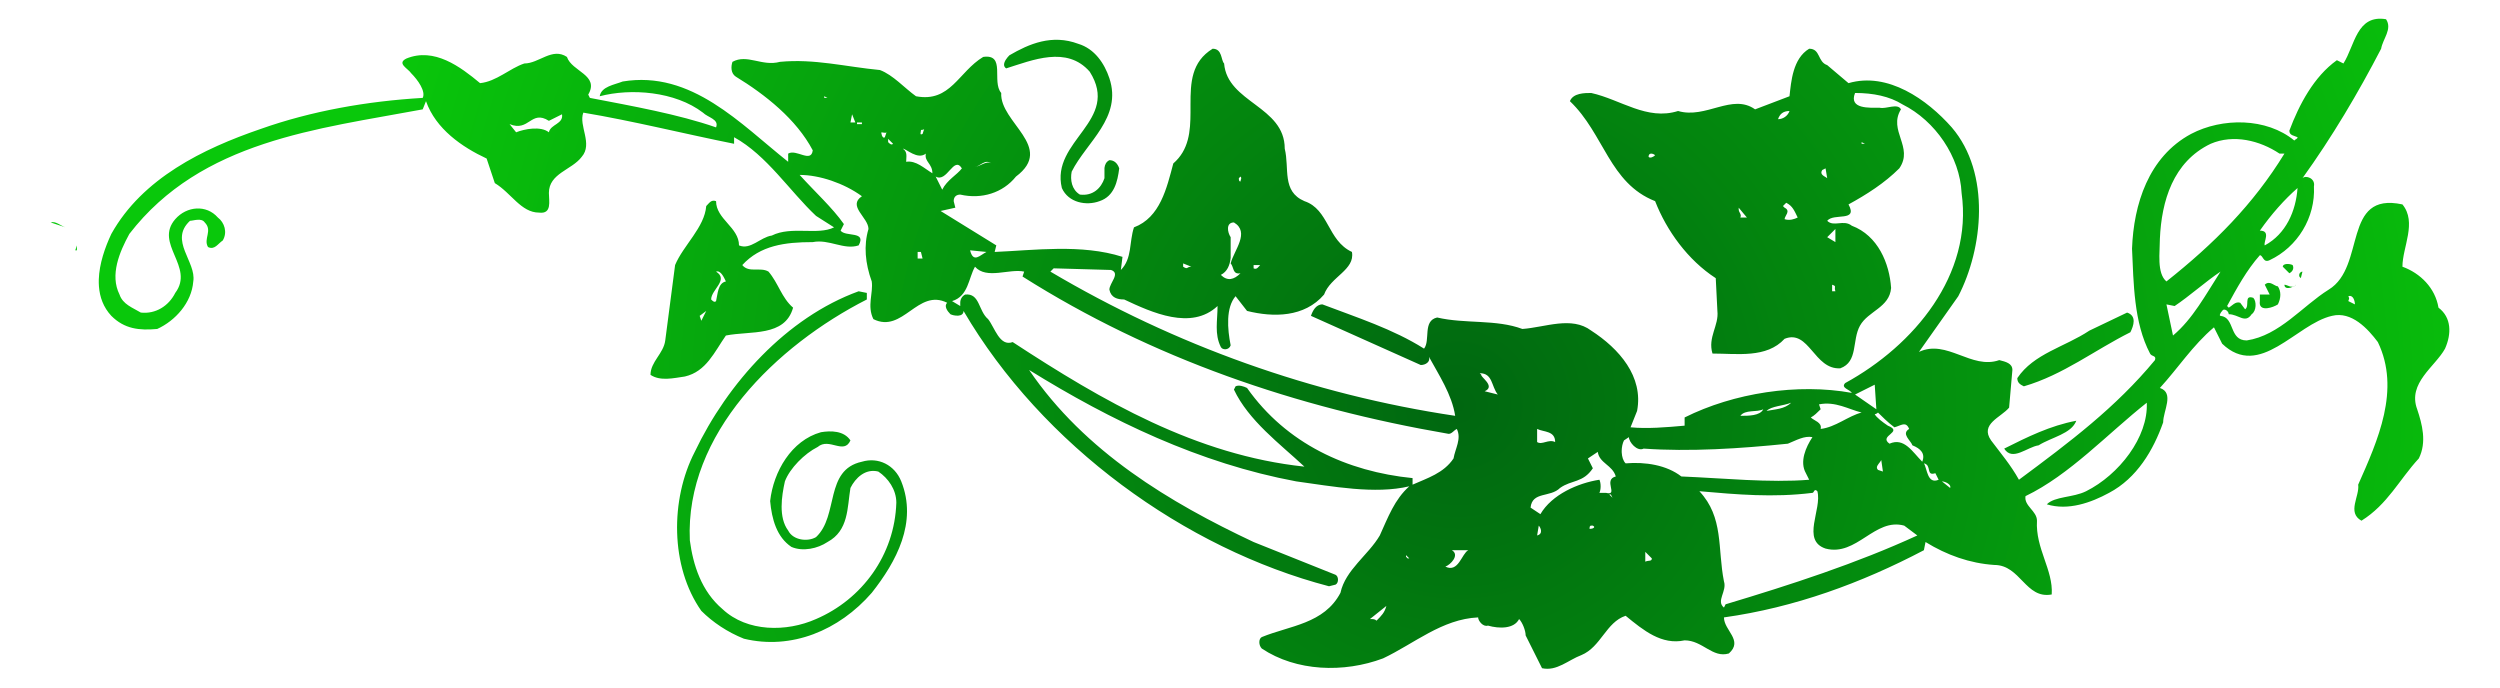 <?xml version="1.0" standalone="no"?>
<!-- Generator: Xara Xtreme (www.xara.com), SVG filter version: 0.4 -->
<!DOCTYPE svg PUBLIC "-//W3C//DTD SVG 1.1//EN" "http://www.w3.org/Graphics/SVG/1.1/DTD/svg11.dtd">
<svg stroke-width="0.501" stroke-linejoin="bevel" fill-rule="evenodd" xmlns:xlink="http://www.w3.org/1999/xlink" xmlns="http://www.w3.org/2000/svg" version="1.1" width="450pt" height="123.75pt" viewBox="0 0 450 123.75">
 <defs>
  <marker id="DefaultArrow2" markerUnits="strokeWidth" viewBox="0 0 1 1" markerWidth="1" markerHeight="1" overflow="visible" orient="auto">
   <!-- REF_ARROW_STRAIGHT (-2) -->
   <g transform="scale(0.009)">
    <!-- 1/108 -->
    <path d="M -9 54 L -9 -54 L 117 0 z"/>
   </g>
  </marker>
  <marker id="DefaultArrow3" markerUnits="strokeWidth" viewBox="0 0 1 1" markerWidth="1" markerHeight="1" overflow="visible" orient="auto">
   <!-- REF_ARROW_ANGLED -->
   <g transform="scale(0.009)">
    <path d="M -27 54 L -9 0 L -27 -54 L 135 0 z"/>
   </g>
  </marker>
  <marker id="DefaultArrow4" markerUnits="strokeWidth" viewBox="0 0 1 1" markerWidth="1" markerHeight="1" overflow="visible" orient="auto">
   <!-- REF_ARROW_ROUNDED -->
   <g transform="scale(0.009)">
    <path d="M -9,0 L -9,-45 C -9,-51.708 2.808,-56.580 9,-54 L 117,-9 C 120.916,-7.369 126.000,-4.242 126,0 C 126,4.242 120.916,7.369 117,9 L 9,54 C 2.808,56.580 -9,51.708 -9,45 z"/>
   </g>
  </marker>
  <marker id="DefaultArrow5" markerUnits="strokeWidth" viewBox="0 0 1 1" markerWidth="1" markerHeight="1" overflow="visible" orient="auto">
   <!-- REF_ARROW_SPOT -->
   <g transform="scale(0.009)">
    <path d="M -54, 0 C -54,29.807 -29.807,54 0,54 C 29.807,54 54,29.807 54,0 C 54,-29.807 29.807,-54 0,-54 C -29.807,-54 -54,-29.807 -54,0 z"/>
   </g>
  </marker>
  <marker id="DefaultArrow6" markerUnits="strokeWidth" viewBox="0 0 1 1" markerWidth="1" markerHeight="1" overflow="visible" orient="auto">
   <!-- REF_ARROW_DIAMOND -->
   <g transform="scale(0.009)">
    <path d="M -63,0 L 0,63 L 63,0 L 0,-63 z"/>
   </g>
  </marker>
  <marker id="DefaultArrow7" markerUnits="strokeWidth" viewBox="0 0 1 1" markerWidth="1" markerHeight="1" overflow="visible" orient="auto">
   <!-- REF_ARROW_FEATHER -->
   <g transform="scale(0.009)">
    <path d="M 18,-54 L 108,-54 L 63,0 L 108,54 L 18, 54 L -36,0 z"/>
   </g>
  </marker>
  <marker id="DefaultArrow8" markerUnits="strokeWidth" viewBox="0 0 1 1" markerWidth="1" markerHeight="1" overflow="visible" orient="auto">
   <!-- REF_ARROW_FEATHER2 -->
   <g transform="scale(0.009)">
    <path d="M -36,0 L 18,-54 L 54,-54 L 18,-18 L 27,-18 L 63,-54 L 99,-54 L 63,-18 L 72,-18 L 108,-54 L 144,-54 L 90,0 L 144,54 L 108,54 L 72,18 L 63,18 L 99,54 L 63,54 L 27,18 L 18,18 L 54,54 L 18,54 z"/>
   </g>
  </marker>
  <marker id="DefaultArrow9" markerUnits="strokeWidth" viewBox="0 0 1 1" markerWidth="1" markerHeight="1" overflow="visible" orient="auto">
   <!-- REF_ARROW_HOLLOWDIAMOND -->
   <g transform="scale(0.009)">
    <path d="M 0,45 L -45,0 L 0, -45 L 45, 0 z M 0, 63 L-63, 0 L 0, -63 L 63, 0 z"/>
   </g>
  </marker>
  <radialGradient id="RadialGradient" gradientUnits="userSpaceOnUse" cx="0" cy="0" r="204.527" gradientTransform="translate(262.519 50.759) rotate(-164.31)" spreadMethod="pad">
   <stop offset="0" stop-color="#006710"/>
   <stop offset="1" stop-color="#09c80b"/>
  </radialGradient>
 </defs>
 <g id="Document" fill="none" stroke="black" font-family="Times New Roman" font-size="16" transform="scale(1 -1)">
  <g id="Spread" transform="translate(0 -123.75)">
   <g id="Layer 1">
    <path d="M 9.124,83.71 C 10.009,84.005 10.894,83.12 11.779,82.825 L 9.124,83.71 Z M 13.549,78.695 L 13.844,79.58 L 13.844,78.695 L 13.549,78.695 Z M 17.779,72.819 C 17.773,73.023 17.776,73.223 17.782,73.427 C 17.868,76.279 18.906,79.229 20.039,81.645 C 25.644,91.675 36.558,96.985 46.883,100.525 C 56.028,103.77 66.058,105.54 76.087,106.129 C 76.677,107.309 75.202,109.374 74.022,110.554 C 73.433,111.439 71.368,112.324 73.138,113.209 C 78.152,115.274 82.872,111.734 86.412,108.784 C 89.362,109.079 91.722,111.439 94.377,112.324 C 97.032,112.324 99.392,115.274 102.047,113.504 C 102.932,110.849 107.947,110.259 105.882,106.719 L 106.177,106.129 C 113.846,104.655 122.106,103.18 128.891,100.82 C 129.481,102.295 127.416,102.59 126.531,103.475 C 121.516,107.309 113.551,107.899 107.947,106.424 C 108.242,108.194 110.602,108.489 112.076,109.079 C 124.466,111.144 133.316,101.41 141.871,94.625 L 141.871,96.1 C 143.346,96.985 146.001,94.33 146.296,96.69 C 143.346,102.295 137.741,106.719 132.431,109.964 C 131.546,110.554 131.546,111.734 131.841,112.619 C 134.496,114.094 137.151,111.734 140.396,112.619 C 146.591,113.209 152.195,111.734 158.39,111.144 C 160.75,110.259 162.815,107.899 164.88,106.424 C 171.075,105.245 172.55,110.849 176.975,113.504 C 181.105,114.094 178.45,109.079 180.22,107.014 C 179.925,101.705 189.954,97.28 182.875,91.97 C 180.515,89.02 176.68,87.84 172.845,88.725 C 172.255,88.725 171.665,88.43 171.665,87.545 L 171.96,86.365 L 169.305,85.775 L 179.335,79.58 L 179.04,78.4 C 186.119,78.695 194.674,79.875 202.049,77.515 L 201.754,75.155 C 203.819,77.22 203.229,80.17 204.114,82.825 C 208.834,84.595 210.014,89.905 211.194,94.33 C 214.032,96.784 214.274,100.138 214.291,103.534 L 214.291,104.988 C 214.291,108.858 214.439,112.619 218.274,114.979 C 220.044,114.979 219.749,112.914 220.339,112.324 C 220.929,105.245 231.253,104.655 231.253,96.985 C 232.138,93.445 230.663,89.315 234.793,87.545 C 239.218,86.07 238.923,80.465 243.348,78.4 C 243.938,75.155 239.513,73.975 238.333,70.73 C 234.793,66.601 229.188,66.601 224.468,67.781 L 222.403,70.435 C 220.634,68.371 220.929,64.536 221.519,61.586 C 221.224,60.701 220.044,60.701 219.749,61.291 C 218.569,63.651 219.159,66.011 219.159,68.666 C 214.439,64.241 207.359,67.486 202.344,69.845 C 201.164,69.845 199.984,70.14 199.689,71.615 C 199.689,72.795 201.754,74.565 199.984,75.155 L 189.659,75.45 L 189.069,74.86 C 211.489,61.586 236.268,52.736 261.932,48.901 C 261.342,52.736 258.983,56.276 257.213,59.521 C 257.508,58.636 256.623,58.046 255.738,58.046 L 235.973,66.896 C 236.268,67.781 236.858,68.96 238.038,68.96 C 244.233,66.601 250.723,64.536 256.328,60.996 C 257.508,62.471 256.033,66.011 258.688,66.601 C 263.702,65.421 269.307,66.306 274.027,64.536 C 278.157,64.831 282.877,66.896 286.417,64.241 C 291.432,60.996 295.857,55.981 294.677,49.786 L 293.497,46.836 C 296.447,46.541 299.986,46.836 303.231,47.131 L 303.231,48.606 C 312.081,53.031 323.586,54.801 333.321,53.031 C 333.026,53.621 331.256,53.916 332.141,54.801 C 344.53,61.586 355.15,74.27 353.085,89.02 C 352.79,95.51 348.365,102 342.465,104.95 C 340.105,106.424 337.155,107.014 333.91,107.014 C 332.731,104.065 336.565,104.36 338.335,104.36 C 339.515,104.065 341.58,105.245 342.17,104.065 C 339.81,100.23 344.53,97.28 341.875,93.445 C 339.22,90.79 335.975,88.725 332.731,86.955 C 334.5,83.71 330.076,85.48 328.896,84.005 C 330.076,82.825 331.846,84.3 333.321,83.12 C 338.04,81.35 340.105,76.335 340.4,71.91 C 340.105,68.371 336.27,67.781 334.795,65.126 C 333.321,62.471 334.5,58.636 331.256,57.456 C 326.536,57.161 325.651,64.536 321.226,62.766 C 317.981,59.226 312.671,60.111 308.246,60.111 C 307.361,63.061 309.426,65.126 309.131,67.781 L 308.836,73.68 C 303.821,76.925 299.986,82.235 297.921,87.545 C 289.662,90.79 288.777,99.64 282.582,105.54 C 283.172,107.014 285.237,107.014 286.417,107.014 C 291.727,105.835 296.447,102 302.051,103.77 C 307.066,102.295 311.786,107.014 315.916,104.065 L 322.111,106.424 C 322.406,109.079 322.701,113.209 325.651,114.979 C 327.716,114.979 327.126,112.619 328.896,112.029 L 332.731,108.784 C 339.81,110.849 346.89,105.835 351.315,100.82 C 358.395,92.56 356.92,78.99 352.495,70.435 L 345.415,60.406 C 350.43,62.766 354.855,57.161 359.87,58.931 C 361.05,58.636 362.23,58.341 362.23,57.161 L 361.64,50.376 C 360.165,48.606 356.33,47.426 358.395,44.476 C 360.165,42.116 361.935,40.051 363.41,37.396 C 372.554,44.181 380.814,50.376 387.894,58.931 C 388.189,59.816 387.304,59.521 387.009,60.111 C 384.059,65.716 384.059,72.795 383.764,78.99 C 384.059,86.955 386.714,95.51 394.384,99.64 C 399.989,102.59 407.954,102.59 412.968,98.46 C 413.263,98.755 413.558,98.755 413.558,99.05 C 412.968,99.345 412.083,99.345 412.083,100.23 C 413.853,104.95 416.508,109.964 420.638,112.914 L 421.818,112.324 C 423.883,115.569 424.178,121.174 429.488,120.289 C 430.668,118.519 428.898,116.749 428.603,114.979 C 424.473,107.014 419.753,99.05 414.443,91.675 C 415.033,92.265 416.803,91.675 416.508,90.2 C 416.803,84.595 413.558,79.285 408.543,76.925 C 407.364,76.335 407.364,77.81 406.774,77.81 C 404.414,75.155 402.644,71.91 400.874,68.666 L 401.169,68.371 C 401.759,68.666 402.349,69.55 403.234,69.255 L 404.119,68.076 C 405.004,68.666 403.824,70.73 405.594,70.14 C 406.184,69.55 406.184,67.781 405.299,67.191 C 404.119,65.421 402.939,67.191 401.169,67.191 C 401.169,67.781 400.284,68.371 399.989,67.781 C 399.694,67.486 399.399,66.896 399.694,66.896 C 402.349,66.601 401.169,62.471 404.414,62.471 C 410.313,63.356 414.443,68.666 419.163,71.615 C 425.948,75.745 421.523,89.315 432.438,86.955 C 435.093,83.71 432.438,79.285 432.438,75.745 C 435.683,74.565 438.338,71.91 438.928,68.371 C 441.288,66.601 441.288,63.651 440.108,60.996 C 438.338,57.751 433.323,54.801 435.093,50.081 C 435.978,47.426 436.863,44.181 435.388,41.231 C 431.848,37.396 429.783,32.971 425.063,30.022 C 422.408,31.497 424.768,34.446 424.473,36.511 C 428.013,44.476 432.143,53.621 428.013,62.176 C 426.243,64.536 423.293,67.781 419.753,66.896 C 413.263,65.421 406.774,55.391 399.989,61.881 L 398.514,64.831 C 394.679,61.586 392.024,57.456 388.779,53.916 C 391.434,53.031 389.369,49.786 389.369,47.721 C 387.599,42.706 384.649,37.691 379.634,35.036 C 376.389,33.266 372.259,31.791 368.425,32.971 C 369.9,34.446 373.144,34.151 375.504,35.331 C 381.404,38.281 386.714,45.066 386.419,51.261 C 379.339,45.656 372.554,38.281 364.59,34.446 C 364.295,32.676 366.655,31.791 366.655,30.022 C 366.36,25.007 369.605,21.172 369.31,16.747 C 364.59,15.862 363.705,22.057 358.985,22.057 C 354.56,22.352 350.43,23.827 346.595,26.187 L 346.3,24.712 C 335.09,18.812 322.996,14.387 310.311,12.617 C 310.311,10.257 313.851,8.487 311.196,6.127 C 308.246,5.242 306.476,8.487 303.231,8.487 C 299.101,7.602 295.857,10.257 292.612,12.912 C 289.072,11.732 288.187,7.307 284.647,5.832 C 282.287,4.947 280.222,2.882 277.567,3.472 L 274.617,9.372 C 274.617,10.257 274.027,11.732 273.437,12.322 C 272.552,10.552 269.897,10.552 267.832,11.142 C 266.947,10.847 266.062,12.027 266.062,12.617 C 259.572,12.322 254.558,7.897 248.953,5.242 C 241.873,2.587 233.318,2.882 227.123,7.012 C 226.533,7.602 226.533,8.782 227.123,9.077 C 232.138,11.142 238.333,11.437 241.283,17.042 C 242.168,21.172 246.298,23.827 248.363,27.367 C 249.838,30.612 251.018,33.856 253.673,36.216 C 247.478,34.741 239.808,36.216 233.318,37.101 C 215.914,40.346 199.984,48.016 185.234,57.161 C 195.264,42.411 210.604,33.266 225.648,26.187 L 240.398,20.287 C 240.988,19.992 240.988,18.812 240.398,18.517 L 239.218,18.222 C 213.259,25.007 187.594,43.591 173.435,67.781 C 173.435,66.601 171.665,66.896 171.075,67.191 C 170.485,67.781 169.895,68.666 170.485,69.255 C 165.175,71.91 162.52,63.651 157.21,66.306 C 156.03,68.666 157.21,71.025 156.915,73.09 C 155.735,76.335 155.44,79.58 156.325,82.53 C 156.325,84.595 152.49,86.66 155.145,88.43 C 151.9,90.79 147.476,92.265 143.936,92.265 C 146.591,89.315 149.835,86.365 151.9,83.415 L 151.31,82.235 C 152.195,81.055 156.03,82.235 154.555,79.58 C 151.9,78.695 149.245,80.76 146.296,80.17 C 141.281,80.17 136.856,79.58 133.611,76.04 C 134.791,74.565 136.856,75.745 138.331,74.86 C 140.101,72.795 140.691,70.14 142.756,68.371 C 141.281,63.061 135.086,64.241 130.661,63.356 C 128.596,60.406 127.121,56.866 123.286,55.981 C 121.221,55.686 118.861,55.096 117.091,56.276 C 117.091,58.636 119.451,60.111 119.746,62.471 L 121.516,76.04 C 122.991,79.58 126.826,82.825 127.121,86.66 C 127.711,87.25 128.006,87.84 128.891,87.545 C 128.891,84.3 133.021,82.825 133.021,79.58 C 135.086,78.695 136.856,81.055 138.921,81.35 C 142.461,83.12 147.181,81.35 150.13,82.825 L 146.886,84.89 C 142.166,89.315 138.036,95.805 132.136,99.05 L 132.136,97.87 C 123.286,99.64 113.846,102 104.997,103.475 C 104.112,101.115 106.767,97.87 104.702,95.51 C 102.932,93.15 98.802,92.56 98.802,89.02 C 98.802,87.545 99.392,85.185 97.032,85.48 C 93.787,85.48 92.017,89.02 89.067,90.79 L 87.592,95.215 C 83.167,97.28 78.447,100.525 76.677,105.54 L 76.087,104.065 C 57.208,100.525 36.264,98.46 23.284,81.645 C 21.514,78.4 19.744,74.27 21.514,70.73 C 22.104,68.96 23.874,68.371 25.349,67.486 C 28.004,67.191 30.364,68.666 31.544,71.025 C 35.084,75.745 27.709,79.875 31.544,84.3 C 33.609,86.66 37.148,86.955 39.213,84.595 C 40.393,83.71 40.983,81.94 40.098,80.465 C 39.213,79.875 38.623,78.695 37.443,79.285 C 36.558,80.76 38.328,82.235 36.853,83.71 C 36.264,84.595 34.789,84.005 34.199,84.005 C 30.364,80.465 35.379,76.63 34.789,73.09 C 34.494,69.255 31.544,66.011 28.299,64.536 C 25.054,64.241 22.399,64.536 20.039,66.896 C 18.599,68.444 17.95,70.285 17.809,72.211 C 17.794,72.415 17.782,72.615 17.779,72.819 Z M 91.722,101.41 L 92.902,99.935 C 94.377,100.525 97.327,101.115 98.802,99.935 C 99.097,101.41 101.457,101.41 101.162,103.18 L 98.802,102 C 95.557,104.065 95.262,99.935 91.722,101.41 Z M 121.885,27.883 C 121.737,32.971 122.844,38.134 125.056,42.411 C 130.956,54.801 141.576,66.601 154.555,71.32 L 156.03,71.025 L 156.03,69.845 C 139.806,61.586 123.286,45.656 124.171,26.482 C 124.761,22.057 126.236,17.337 130.071,14.092 C 134.496,9.962 141.576,9.962 146.886,12.322 C 155.145,15.862 161.045,23.827 161.34,33.266 C 161.34,35.626 159.865,37.691 158.095,38.871 C 155.735,39.461 153.965,37.691 153.08,35.921 C 152.49,32.381 152.785,28.252 148.95,26.187 C 147.181,25.007 144.526,24.417 142.461,25.302 C 139.806,27.072 138.921,30.317 138.626,33.561 C 139.216,38.871 142.461,44.476 147.771,45.951 C 149.54,46.246 151.9,46.246 153.08,44.476 C 151.9,41.821 149.245,45.066 147.181,43.296 C 144.821,42.116 142.166,39.461 141.281,37.101 C 140.691,34.446 140.101,30.612 141.871,28.252 C 142.756,26.482 145.411,26.187 146.886,27.072 C 151.015,30.907 148.36,39.166 155.145,40.641 C 158.095,41.526 161.045,40.051 162.225,37.101 C 165.175,29.727 161.34,22.647 156.915,17.042 C 151.015,10.257 142.461,6.717 133.906,8.782 C 130.956,9.962 128.301,11.732 126.236,13.797 C 123.434,17.779 122.032,22.794 121.885,27.883 Z M 125.941,66.896 L 126.236,66.011 L 127.121,67.781 L 125.941,66.896 Z M 128.006,69.845 C 128.301,69.55 128.596,69.255 128.891,69.55 C 129.186,70.73 129.186,72.795 130.661,73.09 C 130.366,73.68 129.776,75.155 128.891,74.86 C 131.251,73.385 128.006,71.615 128.006,69.845 Z M 148.36,106.129 L 148.95,106.129 L 148.36,106.424 L 148.36,106.129 Z M 153.08,101.705 L 153.965,101.705 L 153.375,103.18 L 153.08,101.705 Z M 154.26,101.41 L 155.145,101.41 L 155.145,101.705 L 154.26,101.705 L 154.26,101.41 Z M 158.626,99.811 C 158.629,99.769 158.647,99.713 158.685,99.64 C 158.685,99.345 158.98,98.755 159.275,99.05 L 159.57,99.935 C 159.349,99.713 158.794,99.991 158.656,99.893 C 158.632,99.879 158.62,99.852 158.626,99.811 Z M 159.865,98.165 C 160.16,97.87 160.455,97.575 160.75,97.87 L 159.865,98.755 L 159.865,98.165 Z M 162.52,96.985 C 163.405,96.395 163.11,95.51 163.11,94.625 C 164.88,94.92 166.355,93.445 167.83,92.56 C 167.83,94.33 166.355,94.625 166.65,96.1 C 165.175,94.92 163.11,96.985 162.52,96.985 Z M 165.175,77.22 L 166.06,77.22 L 165.765,78.4 L 165.175,78.4 L 165.175,77.22 Z M 165.691,99.713 C 165.691,99.566 165.765,99.492 166.06,99.64 L 166.355,100.525 C 166.06,100.23 165.765,100.525 165.765,100.23 C 165.765,100.082 165.691,99.861 165.691,99.713 Z M 168.42,91.97 L 169.6,89.61 C 170.485,91.38 172.255,92.265 173.14,93.445 C 171.665,95.805 170.485,90.79 168.42,91.97 Z M 171.37,69.55 L 172.845,68.666 L 172.845,69.255 C 172.845,69.845 173.14,70.435 173.73,70.73 C 176.385,71.025 176.09,67.781 177.86,66.306 C 179.04,64.831 179.925,61.291 182.285,62.176 C 198.509,51.556 215.324,41.821 234.793,39.756 C 230.368,43.886 224.763,48.016 222.109,53.621 L 222.403,54.211 C 222.993,54.506 223.878,54.211 224.468,53.916 C 231.548,43.886 242.463,38.871 254.263,37.691 L 254.263,36.511 C 256.918,37.691 259.867,38.576 261.637,41.231 C 261.932,43.001 263.112,44.771 262.227,46.541 C 261.637,46.246 261.342,45.656 260.752,45.656 C 233.318,50.376 207.359,59.226 184.055,73.975 L 184.35,74.86 C 181.695,75.45 177.565,73.385 175.5,75.745 C 174.32,73.68 174.32,70.435 171.37,69.55 Z M 174.615,78.695 C 175.205,76.335 176.385,77.81 177.565,78.4 L 174.615,78.695 Z M 175.5,93.74 C 176.385,93.74 177.565,94.92 178.45,94.33 C 177.27,95.215 176.385,93.74 175.5,93.74 Z M 180.73,112.13 C 180.742,112.711 181.288,113.395 181.695,113.799 C 185.234,115.864 189.364,117.634 194.084,115.864 C 197.034,114.979 198.804,112.324 199.689,109.669 C 202.049,102.59 195.559,98.165 192.904,92.855 C 192.609,91.38 192.904,89.61 194.379,88.725 C 196.739,88.43 198.214,89.905 198.804,91.675 L 198.804,93.519 C 198.878,94.109 199.099,94.625 199.689,94.92 C 200.574,94.92 201.164,94.33 201.459,93.445 C 201.164,91.085 200.574,88.43 197.919,87.545 C 195.559,86.66 192.314,87.25 191.134,89.905 C 189.069,98.46 201.754,102 196.149,110.849 C 192.019,115.569 185.824,112.914 181.105,111.439 C 180.827,111.625 180.724,111.867 180.73,112.13 Z M 212.964,75.745 C 213.849,75.155 213.554,75.745 214.439,75.745 L 212.964,76.335 L 212.964,75.745 Z M 219.749,74.27 C 220.929,73.09 222.109,73.385 223.288,74.565 C 221.814,74.27 222.109,75.745 221.519,76.335 C 222.109,78.695 225.058,81.94 222.109,83.71 C 220.634,83.71 220.929,81.94 221.519,81.055 L 221.519,77.332 C 221.371,76.04 220.929,74.86 219.749,74.27 Z M 222.993,91.675 C 222.993,91.38 222.993,91.085 223.288,91.085 C 223.288,91.38 223.583,91.675 223.288,91.97 L 222.993,91.675 Z M 225.648,75.45 C 226.238,75.155 226.533,75.745 226.828,76.04 L 225.648,76.04 L 225.648,75.45 Z M 246.593,12.322 C 247.183,12.322 247.478,12.322 247.773,12.027 C 248.658,12.912 249.248,13.502 249.543,14.682 L 246.593,12.322 Z M 253.083,23.532 L 253.378,23.237 L 253.673,23.237 L 253.083,23.827 L 253.083,23.532 Z M 260.162,21.762 C 262.522,20.582 263.112,24.122 264.292,24.712 L 261.342,24.712 C 262.817,23.827 261.047,22.057 260.162,21.762 Z M 266.357,56.571 L 266.652,56.276 C 266.357,55.981 269.307,54.211 267.242,53.326 L 269.602,52.736 C 268.422,54.211 268.717,56.571 266.357,56.571 Z M 275.502,32.381 L 277.272,31.202 C 279.337,34.741 284.057,36.806 287.892,37.396 C 288.187,36.806 288.187,35.626 287.892,35.036 L 289.072,35.036 C 291.432,34.446 288.482,37.396 290.842,37.986 C 290.252,40.051 287.892,40.346 287.597,42.411 L 285.827,41.231 L 286.712,39.461 C 284.942,36.806 282.877,37.396 280.812,35.921 C 279.042,34.151 275.797,35.331 275.502,32.381 Z M 276.682,44.181 C 277.567,43.591 278.747,44.771 279.927,44.181 C 279.927,46.246 277.862,45.951 276.682,46.541 L 276.682,44.181 Z M 276.682,27.367 C 277.862,27.662 277.272,28.842 276.977,29.137 L 276.682,27.367 Z M 286.122,28.547 C 286.712,28.547 287.302,28.842 286.712,29.137 L 286.417,29.137 C 286.122,29.137 286.122,28.842 286.122,28.547 Z M 289.662,34.741 L 290.252,34.151 L 289.957,34.741 L 289.662,34.741 Z M 291.904,42.594 C 291.901,42.497 291.904,42.399 291.91,42.302 C 291.948,41.526 292.169,40.789 292.612,40.346 C 296.152,40.641 299.986,40.051 302.641,37.986 C 310.016,37.691 318.571,36.806 325.651,37.396 L 325.061,38.576 C 323.881,40.641 325.061,43.296 326.241,45.066 C 324.766,45.361 323.291,44.476 321.816,43.886 C 313.261,43.001 304.116,42.411 295.857,43.001 C 294.677,42.411 293.202,44.181 293.202,45.066 L 292.317,44.476 C 292.057,43.96 291.912,43.276 291.904,42.594 Z M 296.152,22.647 C 296.741,22.942 297.331,22.647 297.331,23.237 L 296.152,24.417 L 296.152,22.647 Z M 296.741,95.51 C 297.036,95.215 297.626,95.51 297.921,95.805 C 297.626,96.1 296.741,96.395 296.741,95.51 Z M 305.886,35.331 C 310.311,30.612 309.131,25.007 310.311,19.107 C 310.901,17.337 308.836,15.567 310.311,14.387 L 310.606,14.977 C 322.406,18.517 334.205,22.352 345.12,27.367 L 342.76,29.137 C 337.45,30.612 334.205,23.532 328.601,25.007 C 324.176,26.482 328.011,32.086 327.126,35.331 C 326.536,35.921 326.536,35.036 326.241,35.036 C 319.161,34.151 312.671,34.741 305.886,35.331 Z M 312.966,86.07 C 312.966,85.48 313.556,85.185 313.261,84.595 L 314.441,84.595 L 312.966,86.365 L 312.966,86.07 Z M 313.261,48.901 C 314.736,48.901 316.801,48.901 317.391,50.081 C 316.211,49.491 314.146,50.081 313.261,48.901 Z M 317.981,49.786 C 319.456,50.081 321.226,50.081 322.406,51.261 C 320.931,50.671 318.866,50.671 317.981,49.786 Z M 320.046,102.295 C 320.931,102.295 321.816,102.885 322.111,103.77 C 320.931,103.77 320.341,103.18 320.046,102.295 Z M 320.931,86.66 L 321.226,86.365 C 322.406,85.775 321.226,84.89 321.226,84.3 C 322.111,84.005 322.996,84.3 323.586,84.595 C 322.996,85.775 322.701,86.66 321.521,87.25 L 320.931,86.66 Z M 325.946,48.606 C 326.536,48.016 328.011,47.721 327.716,46.541 C 330.371,46.836 332.731,48.901 335.09,49.491 C 332.731,50.081 330.371,51.556 327.421,50.966 L 327.716,50.081 C 327.126,49.491 326.536,48.901 325.946,48.606 Z M 327.845,92.713 C 327.845,92.672 327.848,92.631 327.857,92.589 C 327.955,92.117 328.674,91.896 328.896,91.675 L 328.601,93.445 L 328.011,93.15 C 327.899,92.985 327.848,92.84 327.845,92.713 Z M 328.896,81.055 L 330.371,80.17 L 330.371,82.53 L 328.896,81.055 Z M 329.781,71.32 L 330.371,71.32 C 330.076,72.205 330.666,72.205 329.781,72.5 L 329.781,71.32 Z M 333.91,52.736 L 337.745,50.081 L 337.45,54.506 L 333.91,52.736 Z M 335.09,97.87 L 335.68,97.87 L 335.09,98.165 L 335.09,97.87 Z M 337.45,49.196 C 337.745,48.606 338.925,47.721 339.81,47.131 C 342.76,45.951 338.04,45.361 340.105,43.886 C 342.76,45.066 344.235,42.411 346.005,40.641 C 346.595,42.116 345.71,43.001 344.235,43.591 C 343.94,44.476 342.17,45.656 343.645,46.541 C 343.055,48.016 342.17,47.131 340.99,46.836 C 339.81,47.721 338.63,48.901 338.04,49.491 C 337.745,49.196 337.45,49.196 337.45,49.196 Z M 337.84,39.609 C 337.837,39.461 337.893,39.314 338.04,39.166 L 338.925,38.871 L 338.63,40.936 C 338.409,40.494 337.855,40.051 337.84,39.609 Z M 346.3,40.346 C 346.89,39.461 346.89,36.511 348.955,37.396 L 348.365,38.576 C 346.595,37.986 347.775,40.051 346.3,40.346 Z M 349.545,37.101 L 351.02,35.921 C 351.315,36.511 350.135,37.101 349.545,37.101 Z M 360.755,43.001 C 364.885,45.066 369.015,47.131 373.734,48.016 C 372.849,45.656 369.31,45.066 366.95,43.591 C 364.885,43.296 362.23,40.641 360.755,43.001 Z M 363.115,55.686 C 366.065,60.111 371.669,61.291 376.094,64.241 L 382.879,67.486 C 384.649,66.896 384.059,65.126 383.469,63.946 C 376.979,60.701 371.374,56.276 364.295,54.211 C 363.705,54.506 363.115,54.801 363.115,55.686 Z M 388.685,77.686 C 388.682,77.321 388.685,76.955 388.705,76.595 C 388.779,75.155 389.074,73.828 389.959,73.09 C 398.514,79.875 405.594,86.955 411.198,96.1 L 410.313,96.1 C 406.774,98.46 402.054,99.64 397.924,97.87 C 391.139,94.625 389.074,87.545 388.779,80.76 C 388.779,79.875 388.693,78.784 388.685,77.686 Z M 389.959,68.96 L 391.139,63.356 C 394.679,66.306 397.039,70.73 399.694,74.86 C 397.039,73.09 394.089,70.435 391.434,68.666 L 389.959,68.96 Z M 406.75,69.199 C 406.747,69.306 406.753,69.424 406.774,69.55 L 406.774,70.73 L 408.543,70.73 L 407.659,72.5 C 408.543,73.385 409.428,72.205 410.018,72.205 C 410.608,71.32 410.608,70.14 410.018,68.96 C 409.187,68.409 406.803,67.598 406.75,69.199 Z M 406.774,82.235 C 408.838,82.235 407.364,80.17 407.659,79.58 C 411.493,81.645 413.263,85.775 413.558,89.905 C 411.198,87.84 408.838,85.185 406.774,82.235 Z M 410.903,75.745 C 410.903,76.335 412.083,76.335 412.673,76.04 C 412.968,75.45 412.673,74.86 412.083,74.565 L 410.903,75.745 Z M 411.198,72.5 C 411.493,72.5 411.862,72.279 412.231,72.17 L 412.726,72.132 L 412.939,72.211 L 413.083,72.309 L 413.263,72.5 C 413.263,72.465 413.231,72.418 413.172,72.368 L 413.083,72.309 L 413.027,72.247 C 412.945,72.188 412.862,72.149 412.774,72.129 L 412.726,72.132 L 412.231,71.949 C 411.715,71.837 411.198,71.91 411.198,72.5 Z M 413.853,74.27 C 413.853,74.565 414.148,74.86 414.443,74.86 L 414.148,73.68 C 413.853,73.975 413.853,73.975 413.853,74.27 Z M 422.703,70.435 C 422.998,69.845 422.703,69.845 422.703,69.55 L 423.883,68.96 C 423.883,69.55 423.588,70.73 422.703,70.435 Z" fill="url(#RadialGradient)" stroke-linejoin="miter" stroke-width="2.949" stroke="none" marker-start="none" marker-end="none" stroke-miterlimit="79.84"/>
   </g>
  </g>
 </g>
</svg>
